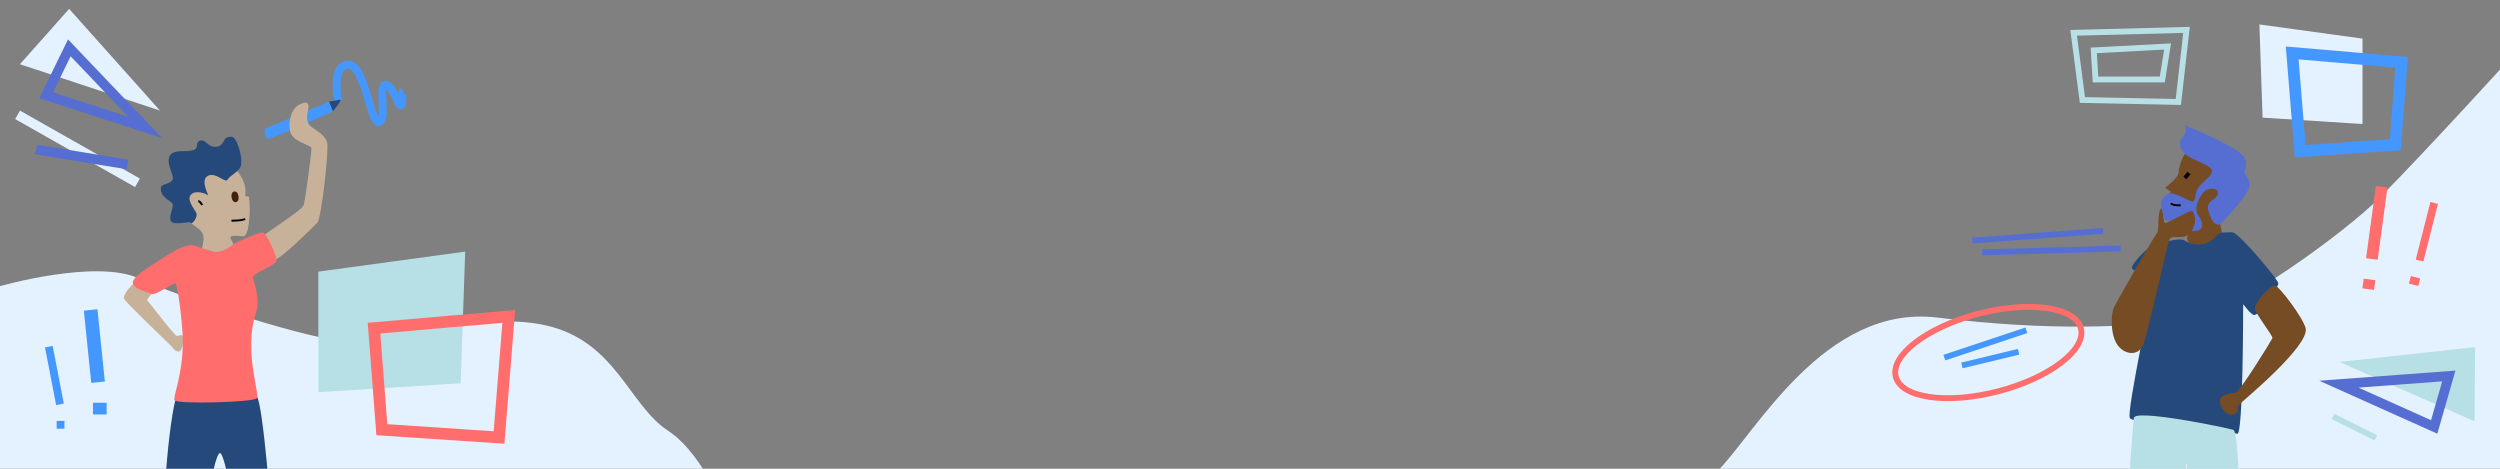 <?xml version="1.0" encoding="utf-8"?>
<!-- Generator: Adobe Illustrator 23.0.4, SVG Export Plug-In . SVG Version: 6.00 Build 0)  -->
<svg version="1.1" id="Layer_1" xmlns="http://www.w3.org/2000/svg" xmlns:xlink="http://www.w3.org/1999/xlink" x="0px" y="0px"
	 viewBox="0 0 1280 240" style="enable-background:new 0 0 1280 240;" xml:space="preserve">
<rect x="0" y="0" width="1280" height="240" fill="#808080" stroke="none"/>
<style type="text/css">
	.st0{clip-path:url(#SVGID_2_);}
	.st1{fill:none;stroke:#4497FF;stroke-width:4;stroke-miterlimit:10;}
	.st2{fill:#E4F2FF;}
	.st3{fill:#754C24;}
	.st4{fill:#566ED1;}
	.st5{fill:#25497A;}
	.st6{fill:#FFFFFF;stroke:#000000;stroke-width:2;stroke-miterlimit:10;}
	.st7{fill:#FFFFFF;stroke:#000000;stroke-miterlimit:10;}
	.st8{fill:#4497FF;}
	.st9{fill:#C7B299;}
	.st10{fill:#B7DFE6;}
	.st11{fill:#FF6D6D;}
	.st12{fill:#B7DFE6;stroke:#B7DFE6;stroke-width:9;stroke-miterlimit:10;}
	.st13{fill:none;stroke:#FF6D6D;stroke-width:6;stroke-miterlimit:10;}
	.st14{fill:none;stroke:#B7DFE6;stroke-width:3;stroke-miterlimit:10;}
	.st15{fill:none;stroke:#566ED1;stroke-width:3;stroke-miterlimit:10;}
	.st16{fill:none;stroke:#4497FF;stroke-width:3;stroke-miterlimit:10;}
	.st17{fill:none;stroke:#FF6D6D;stroke-width:4;stroke-miterlimit:10;}
	.st18{fill:none;stroke:#4497FF;stroke-width:7;stroke-miterlimit:10;}
	.st19{fill:none;stroke:#FF6D6D;stroke-width:3;stroke-miterlimit:10;}
	.st20{fill:#E4F2FF;stroke:#E4F2FF;stroke-width:9;stroke-miterlimit:10;}
	.st21{fill:none;stroke:#4497FF;stroke-width:6;stroke-miterlimit:10;}
	.st22{fill:#E4F2FF;stroke:#E4F2FF;stroke-width:5;stroke-miterlimit:10;}
	.st23{fill:none;stroke:#566ED1;stroke-width:5;stroke-miterlimit:10;}
	.st24{fill:none;stroke:#E4F2FF;stroke-width:5;stroke-miterlimit:10;}
	.st25{fill:#B7DFE6;stroke:#B7DFE6;stroke-width:5;stroke-miterlimit:10;}
	.st26{fill:#FFFFFF;stroke:#42210B;stroke-width:2;stroke-miterlimit:10;}
</style>
<title>resources-01</title>
<g>
	<defs>
		<rect id="SVGID_1_" width="1280" height="240"/>
	</defs>
	<clipPath id="SVGID_2_">
		<use xlink:href="#SVGID_1_"  style="overflow:visible;"/>
	</clipPath>
	<g class="st0">
		<path class="st1" d="M173.1,51.9c0,0-3.7-18.6,5.1-18.8s11.5,31,15.9,29.4c4.3-1.6-0.7-19.5,3.3-19.1c4,0.4,6.4,11.2,7.8,10.6
			s0.5-6.9,1.1-7.2"/>
		<path class="st2" d="M1291,23.6c0,0-50,55-73,78c-17.1,17.1-74.2,59.1-97,62c-32,4-71.1,6-129-1s-93,59-113,79
			c-16.3,16.3-82,56-82,56l494-2V23.6z"/>
		<path class="st2" d="M0,146.5c0,0,49-14,71-4s80.2,29.1,103,32c32,4,68-16,105-8c36.2,7.8,43,41,63,54c19.4,12.6,32,48,32,48
			l-374-2V146.5z"/>
		<path class="st3" d="M1122.5,75.1c-4,1.3-7,10-7,13s-7,8-7,8l3,2c0,0-7,9-2,11s13,0,13,4s-6,10,0,12s15-3,15-6s-3-9,0-12
			s9-12,9-16s-3-11-10-13S1125.9,74,1122.5,75.1z"/>
		<path class="st4" d="M1117.5,70.1c-2.2,1.8-2,7,3,10s13,5,12,8s-5,5-7,8s-1,7-3,7s-9-5-12-4c-2.5,0.9-4.2,3.3-4,6c0,2,1,8,3,8
			s9.3-2.1,11-2s-2,7,0,7s7,1.1,7-3c0-3-3-5-3-8s2-7,4-9s6.5-1.9,7,0c1,4-6,4-5,9s4,10,7,7s13-14,14-18s-1-5-2-7s1.6-4.8,0-8
			c-3-6-31-17-31-17C1119.7,66.1,1119.3,68.6,1117.5,70.1z"/>
		<path class="st5" d="M1143.5,119.1c3.4,1,23,24,23,26s-10,18-13,16s-5-6-5-5s0,67-3,66s-53-5-55-8s13-71,12-72s-11-3-11-5
			s8-11,12-12s12.7-3.6,15-2c3,2,8,3,12,1s5-5,7-5S1142.1,118.7,1143.5,119.1z"/>
		<path class="st3" d="M1154.5,158.1c0,2,9.4,14.1,9,15c-1,2-17,28-19,28s-8,1-8,4s3,8,7,7s1-3,3-5s36-30,34-39
			c-1.1-5-13.6-21.9-15.8-21.9S1154.5,154.2,1154.5,158.1z"/>
		<path class="st6" d="M1120.7,88.6c-0.6,0.9-1.3,1.7-2.1,2.5"/>
		<path class="st7" d="M1116.5,105.1c-2,0-4,0-5-1"/>
		<path class="st8" d="M135.5,66c0,2,0,5,2,5s33-14,33-14l-2-5L135.5,66z"/>
		<path class="st9" d="M110.5,79c3.8,0.7,17,11,15,21c-0.2,1.1,1.9,0.1,2,1c1,7,0,20.3-3,20c-4.1-0.4-4.4-0.4-6,0c-2.2,0.6,3,4,0,6
			s-15.6,4.1-15,0c0.6-3.7,2-7-2-10c-2.3-1.7-9.8-7-11-13c-1-5-1-16,4-20S106.4,78.2,110.5,79z"/>
		<path class="st9" d="M157.5,53c2,2-3,8,2,12c2.2,1.8,7,4,8,8s-3,39-5,41s-19,19-22,19s-8-9-7-11s21.1-14.1,22-17s4-27,4-29
			s-10-3.1-11-9s1-11,4-13C154.4,52.8,156.6,52.1,157.5,53z"/>
		<path class="st9" d="M71.5,143c0.9-0.4,10,2,10,3s-7,7-6,8c1.6,1.6,14,18,15,18s2-1,3,0s0,8-2,8s-3-2-4-3s-23-22-24-24
			S68.5,144.1,71.5,143z"/>
		<path class="st5" d="M106.5,90c4-2,9,4,10,2s5.8-4,6.8-7c1.2-3.6-1.8-15-4.8-15c-5,0-3,4-7,5c-5,1.2-6-4-9-3s0,4-4,5s-11-1-12,4
			s4,10,1,12s-6,1-5,5s6,5,6,7s-3,8,0,9s8.5-0.9,9.2,0.1s3.8-3.1,2.8-5.1s-4.8-6.4-3-9c2-3,8-1,9,0S102,92.2,106.5,90z"/>
		<path class="st7" d="M101.5,103c1,0,2,2,2,2"/>
		<path class="st7" d="M125.5,112c-1,1-7,1-7,1"/>
		<path class="st3" d="M1106.5,106.8c0.9-0.6,1,7.3,2,7.3c2.2,0,13-7,14-6s2,5,1,7s-1,5-5,6s-7-1-8,2c-0.7,2.1-10.4,45.4-13,53
			c-2,6-9,6-13,1s-4-16-2-20c2.2-4.5,21-37,22-38S1104.5,108.1,1106.5,106.8z"/>
		<path class="st10" d="M1092.5,214.1c0,1-6,62,0,62s27,3,27,0s-1-40,0-39s0,39,3,39s21,3,23,1s1-56-2-57S1092.5,209.1,1092.5,214.1
			z"/>
		<path class="st5" d="M91.5,201c-4,1.3-10,68-6,68s17,0,18-1s6-35,9-36s9,41,12,40s13-2,14-4s-4-62-7-65
			C127.5,199,97.5,199,91.5,201z"/>
		<path class="st11" d="M100.1,125.9c1.3,0.5,9,3.2,11.2,3.2c3,0,8.1-4.1,10.1-5.1s11-5,13-5s8,13,7,15s-12,6-12,8
			c0,0.6,4.1,11.1,1.7,18c-6.7,19.7,2.4,42.5,0.3,44c-3,2-40,3-42,1c-1.2-1.2,4.2-12.7,4.2-29.9c0-10.2-2.9-30-3.7-30
			c-2,0-10.4,6.4-12.4,5.4s-8.4-2.2-9.4-5.2s6.3-7.3,11.4-10.7C85.7,130.6,95.1,123.9,100.1,125.9z"/>
		<path class="st5" d="M174.5,51c0,1-4,6-4,6l-2-5L174.5,51z"/>
		<polygon class="st12" points="231.5,192 167.5,196 167.5,143 233.5,134 		"/>
		<polygon class="st13" points="255.5,224 195.5,220 191.5,168 260.5,162 		"/>
		<polygon class="st14" points="1115.3,52.2 1066.2,51.2 1061.7,16.8 1119.5,15.3 		"/>
		<polygon class="st14" points="1107.1,40.7 1072.9,40.7 1072,25.8 1109.8,23.8 		"/>
		<line class="st15" x1="1009.8" y1="123.2" x2="1076.8" y2="118.2"/>
		<line class="st15" x1="1014.8" y1="129.2" x2="1085.8" y2="127.2"/>
		<line class="st16" x1="995.5" y1="183.1" x2="1037.5" y2="169.1"/>
		<line class="st16" x1="1004.5" y1="187.1" x2="1033.5" y2="180.1"/>
		<line class="st14" x1="1194.5" y1="213.2" x2="1216.5" y2="224.2"/>
		<line class="st13" x1="1219.4" y1="95.6" x2="1214.4" y2="132.6"/>
		<line class="st17" x1="1246.3" y1="103.9" x2="1238.8" y2="133.4"/>
		<line class="st18" x1="46.4" y1="158.7" x2="50.2" y2="195.7"/>
		<line class="st1" x1="25" y1="177.5" x2="30.7" y2="207"/>
		
			<ellipse transform="matrix(0.967 -0.253 0.253 0.967 -12.532 263.632)" class="st19" cx="1018.5" cy="180.5" rx="49" ry="20.5"/>
		<rect x="29" y="215.5" class="st8" width="4" height="4"/>
		<rect x="47.6" y="206.2" class="st8" width="7" height="6"/>
		<rect x="1210.4" y="142.6" transform="matrix(0.134 -0.991 0.991 0.134 906.033 1328.031)" class="st11" width="5" height="6"/>
		
			<rect x="1234.7" y="141.2" transform="matrix(0.246 -0.969 0.969 0.246 792.817 1306.904)" class="st11" width="4" height="4.9"/>
		<polygon class="st20" points="1162.8,56 1205.1,58.7 1205.1,23.7 1161.5,17.7 		"/>
		<polygon class="st21" points="1177.7,77.4 1226.4,74.1 1229.6,31.9 1173.6,27.1 		"/>
		<polygon class="st22" points="35.4,8.3 73.8,51.3 14.6,31.7 		"/>
		<polygon class="st23" points="35.5,24.5 74.4,65.3 23.6,48.8 		"/>
		<line class="st24" x1="9" y1="58.8" x2="70.4" y2="93.6"/>
		<path class="st23" d="M18.5,76.5c1,0.3,46.8,7.7,46.8,7.7"/>
		<polygon class="st25" points="1264.7,180.5 1207.4,186.8 1264.5,211.9 		"/>
		<polygon class="st23" points="1253.8,192.5 1197.5,196.7 1246.3,218.6 		"/>
		
			<ellipse transform="matrix(0.989 -0.145 0.145 0.989 -13.346 18.53)" class="st26" cx="120.4" cy="100.8" rx="0.8" ry="1.8"/>
	</g>
</g>
</svg>
